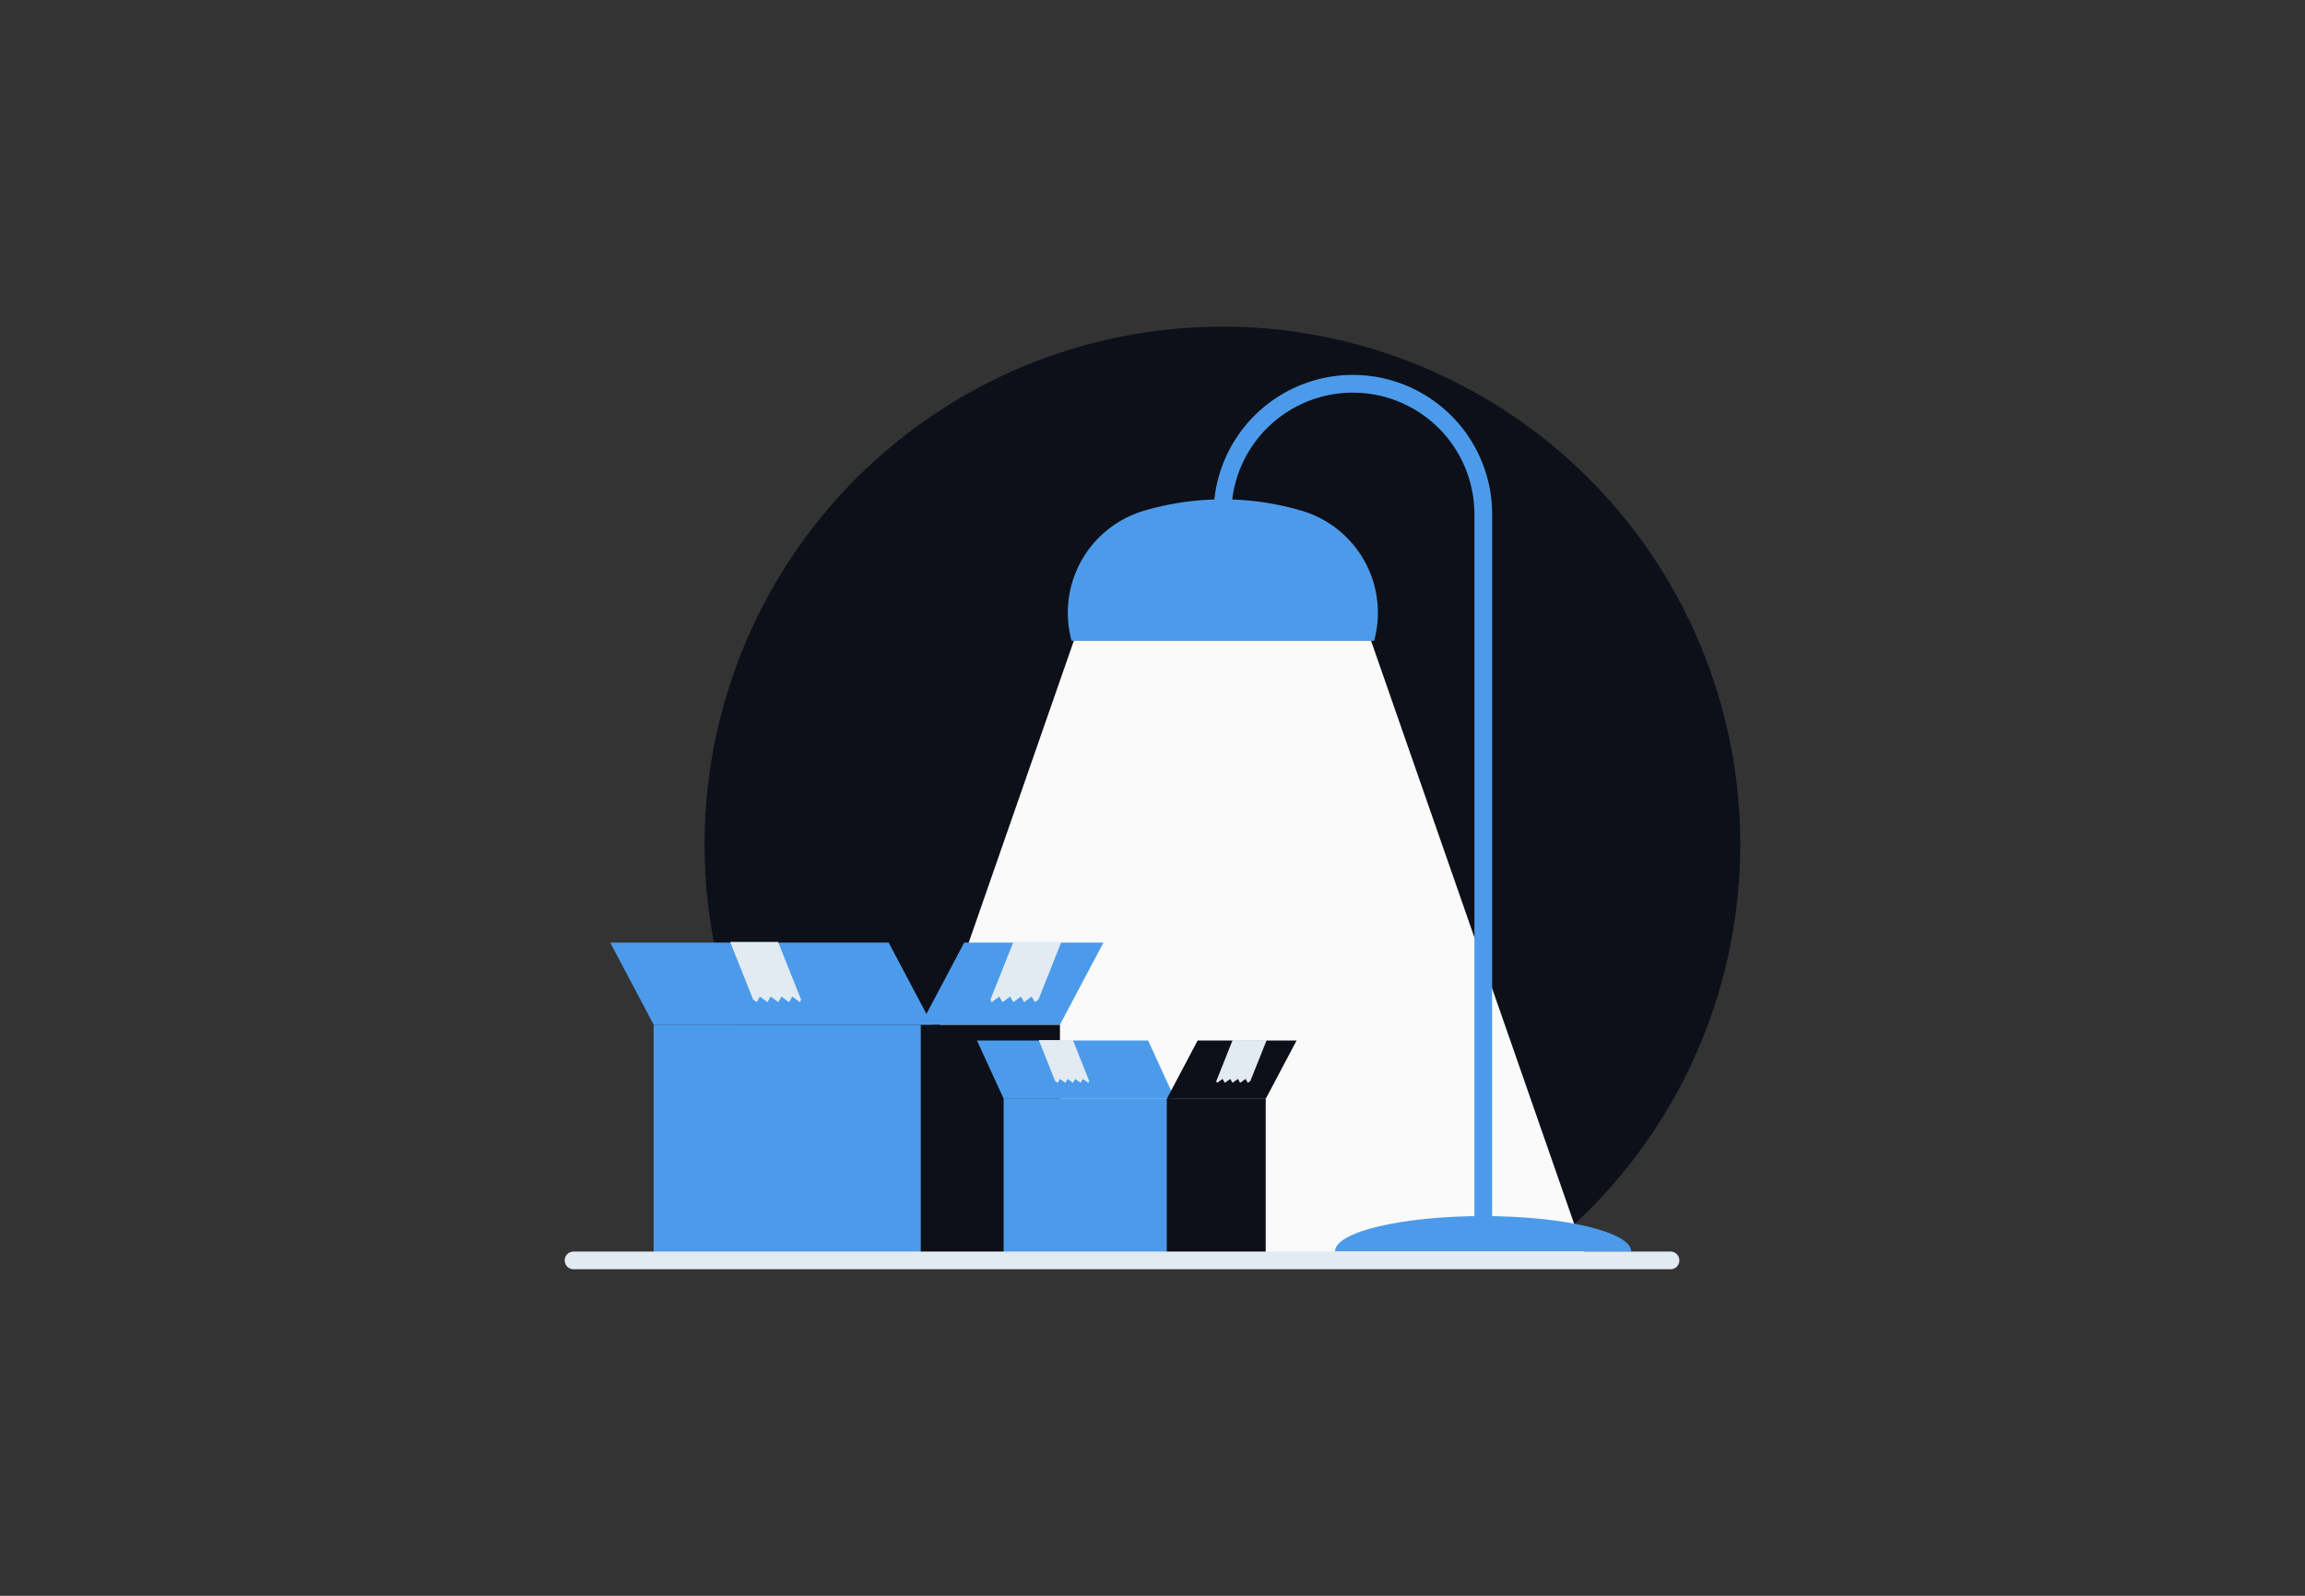 <svg id="Layer_1" data-name="Layer 1" xmlns="http://www.w3.org/2000/svg" viewBox="0 0 260 180"><rect x="0" y="0" width="260" height="180" fill="#333333" stroke="none"/><title>Flat Web Illustrations Pack - Scene 25</title><path d="M103.94,142.79a58.41,58.41,0,1,1,68.73-.61Z" fill="#0d1019"/><polygon points="179 142.17 96.78 142.17 121.13 72.27 154.65 72.27 179 142.17" fill="#fafafa"/><path d="M150.58,141.17c0-2.21,7.49-4,16.73-4S184,139,184,141.17Z" fill="#4C9BEB"/><path d="M155,72.27a12,12,0,0,0-8-14.61,31.84,31.84,0,0,0-9.06-1.34h0a31.91,31.91,0,0,0-9.07,1.34,12,12,0,0,0-8,14.61Z" fill="#4C9BEB"/><path d="M168.31,139.17h-2V58a13.71,13.71,0,1,0-27.42,0v8.82h-2V58a15.71,15.71,0,0,1,31.42,0Z" fill="#4C9BEB"/><rect x="73.73" y="115.58" width="31.41" height="25.81" fill="#4C9BEB"/><polygon points="68.83 106.32 100.24 106.32 105.14 115.58 73.73 115.58 68.83 106.32" fill="#4C9BEB"/><rect x="103.86" y="115.58" width="15.7" height="25.81" transform="translate(223.42 256.97) rotate(-180)" fill="#0d1019"/><polygon points="124.47 106.32 108.76 106.32 103.86 115.58 119.56 115.58 124.47 106.32" fill="#4C9BEB"/><polygon points="87.77 106.25 90.37 112.78 90.22 113.04 89.37 112.41 89 113.04 88.15 112.41 87.79 113.04 86.93 112.41 86.57 113.04 85.71 112.41 85.36 113.04 84.95 112.74 82.36 106.25 87.77 106.25" fill="#e2eaf2"/><polygon points="114.31 106.25 111.71 112.78 111.86 113.04 112.72 112.41 113.08 113.04 113.94 112.41 114.3 113.04 115.15 112.41 115.52 113.04 116.37 112.41 116.73 113.04 117.14 112.74 119.72 106.25 114.31 106.25" fill="#e2eaf2"/><rect x="113.21" y="123.95" width="19.31" height="18.34" fill="#4C9BEB"/><polygon points="110.2 117.37 129.51 117.37 132.52 123.95 113.22 123.95 110.2 117.37" fill="#4C9BEB"/><rect x="131.61" y="123.95" width="11.16" height="18.34" transform="translate(274.38 266.23) rotate(-180)" fill="#0d1019"/><polygon points="146.25 117.37 135.09 117.37 131.61 123.95 142.77 123.95 146.25 117.37" fill="#0d1019"/><polygon points="121.02 117.32 122.87 121.96 122.76 122.14 122.15 121.7 121.89 122.14 121.28 121.7 121.03 122.14 120.42 121.7 120.17 122.14 119.56 121.7 119.3 122.14 119.01 121.93 117.18 117.32 121.02 117.32" fill="#e2eaf2"/><polygon points="139.04 117.32 137.19 121.96 137.29 122.14 137.9 121.7 138.16 122.14 138.77 121.7 139.02 122.14 139.63 121.7 139.89 122.14 140.5 121.7 140.75 122.14 141.04 121.93 142.88 117.32 139.04 117.32" fill="#e2eaf2"/><path d="M188.43,143.17H64.7a1,1,0,0,1,0-2H188.43a1,1,0,0,1,0,2Z" fill="#e2eaf2"/></svg>